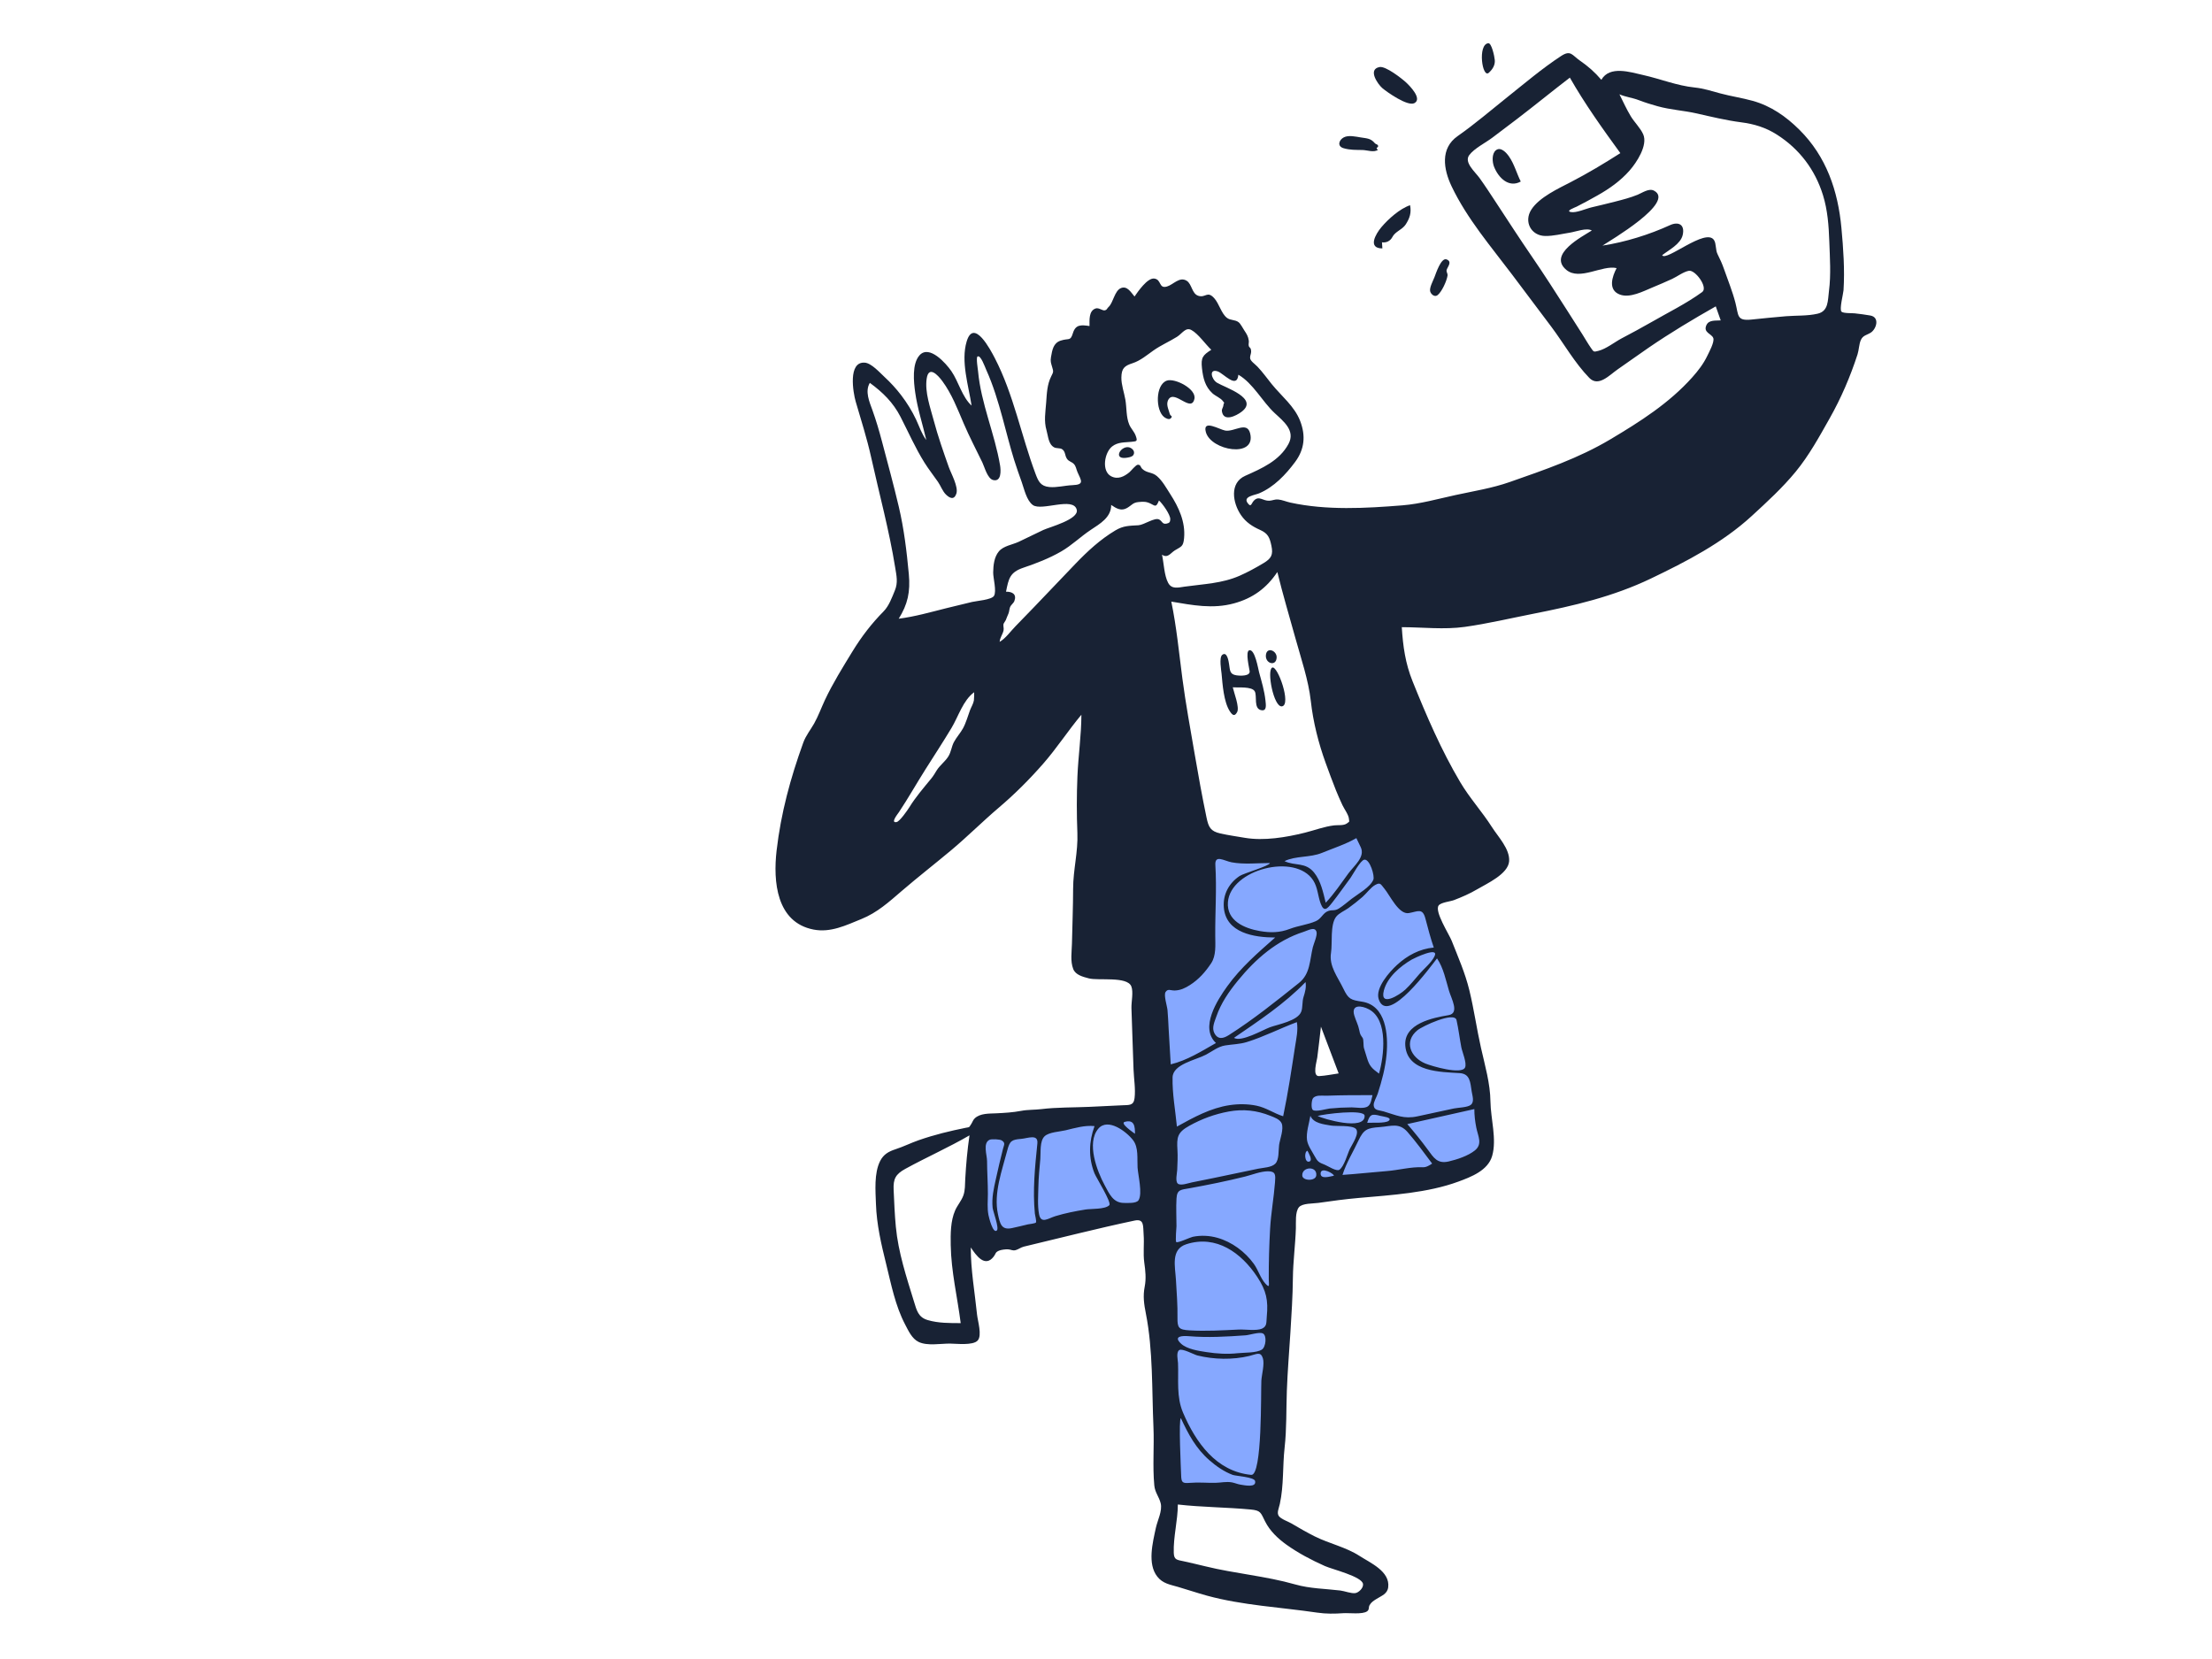 <svg width="1024" height="768" viewBox="0 0 1024 768" fill="none" xmlns="http://www.w3.org/2000/svg">
<path fill-rule="evenodd" clip-rule="evenodd" d="M632.199 382.002L632.353 382.02C634.588 382.453 638.292 388.846 639.809 390.663C644.699 396.524 649.59 402.384 654.481 408.244C656.439 410.59 659.262 413.053 660.656 415.767C661.729 417.856 662.097 420.735 662.737 422.973C670.69 450.776 678.469 478.758 684.262 507.103C685.509 513.204 686.692 519.347 687.385 525.54C687.727 528.601 688.626 533.1 687.293 536.058C685.79 539.392 680.954 540.778 677.812 541.811C671.699 543.823 665.3 545.021 658.968 546.096C643.711 548.685 628.263 550.19 612.843 551.407C608.133 551.778 603.284 551.772 598.603 552.405C596.367 552.707 597.038 552.107 596.333 553.608C595.352 555.697 596.002 560.054 595.886 562.331C595.612 567.686 595.338 573.04 595.063 578.396L592.819 622.216C592.061 637.024 591.303 651.833 590.544 666.642C590.257 672.253 589.969 677.864 589.683 683.476C589.529 686.475 589.986 690.347 589.182 693.251C588.573 695.447 589.574 694.8 586.881 694.93C580.645 695.231 574.184 694.476 567.946 694.253C560.871 694 553.796 693.747 546.719 693.494C544.699 693.421 542.441 693.995 541.626 692.546C540.635 690.782 541.39 685.931 541.32 683.961C541.124 678.472 540.927 672.981 540.731 667.492C540.192 652.422 539.653 637.352 539.114 622.283C538.379 601.731 537.643 581.178 536.907 560.624C529.04 562.208 521.171 563.792 513.303 565.375C501.677 567.715 490.05 570.055 478.423 572.394C473.091 573.467 466.758 575.916 461.252 575.126C455.782 574.341 453.522 572.005 453.215 566.814C452.885 561.249 453.013 555.64 453.088 550.07C453.211 540.96 453.472 531.851 453.817 522.746C469.351 521.347 484.886 519.947 500.42 518.548C508.692 517.802 516.964 517.058 525.235 516.312C527.112 516.144 531.74 516.506 532.578 515.091C533.881 512.891 532.431 505.658 532.391 503.17L532.021 479.648L530.663 393.102C534.382 393.224 538.102 393.335 541.821 393.439C558.002 393.896 574.263 394.558 590.449 394.06C598.566 393.811 606.257 391.621 613.919 389.037C617.994 387.664 622.027 386.168 626.028 384.595C627.288 384.1 630.994 381.758 632.353 382.02L632.199 382.002ZM610.414 462.536L602.147 502.967L630.435 501.093L610.414 462.536Z" fill="#86A8FF"/>
<path fill-rule="evenodd" clip-rule="evenodd" d="M846.689 134.63C846.111 139.127 846.522 144.03 841.445 145.216C836.747 146.314 831.592 146.006 826.802 146.39C821.419 146.823 816.052 147.413 810.681 147.946C803.908 148.617 804.874 146.014 803.394 140.23C802.04 134.948 799.881 129.677 798.085 124.526C797.25 122.132 796.254 119.929 795.115 117.673C794.084 115.63 794.575 112.852 793.463 111.135C789.672 105.278 771.18 121.295 769.462 118.138C772.591 115.702 778.006 112.976 778.966 108.808C780.095 103.909 776.982 102.446 773.07 104.237C763.444 108.647 752.336 112.093 741.838 113.7C745.233 111.431 775.94 93.544 765.635 88.238C763.312 87.042 760.21 89.293 758.115 90.145C754.791 91.497 751.319 92.403 747.848 93.289C744.192 94.222 740.526 95.12 736.849 95.969C734.27 96.564 729.673 98.679 727.16 98.157C724.609 97.627 729.128 96.043 729.868 95.67C733.095 94.044 736.269 92.298 739.418 90.529C745.007 87.391 750.168 83.755 754.419 78.902C757.626 75.241 762.921 67.245 760.689 62.182C759.395 59.247 756.559 56.535 754.893 53.755C752.948 50.507 751.378 47.046 749.689 43.662C752.516 44.906 755.69 45.224 758.576 46.34C761.462 47.456 764.393 48.36 767.395 49.19C773.418 50.854 779.424 51.15 785.393 52.5C792.149 54.028 799.19 55.737 806.054 56.62C812.031 57.387 817.406 59.023 822.527 62.282C832.985 68.939 840.239 78.501 843.909 90.327C846.059 97.255 846.582 104.483 846.835 111.691C847.102 119.29 847.662 127.064 846.689 134.63ZM787.997 135.189C780.694 140.513 772.18 144.673 764.343 149.202C759.858 151.792 755.279 154.214 750.704 156.642C747.458 158.365 743.514 161.537 739.941 162.421C737.681 162.98 737.849 163.023 736.419 160.962C735.052 158.994 733.858 156.875 732.578 154.848C730.219 151.111 727.837 147.388 725.456 143.665C720.117 135.32 714.788 126.976 709.178 118.808C703.55 110.612 698.151 102.265 692.699 93.953C690.165 90.089 687.647 86.21 684.958 82.451C682.904 79.582 677.64 75.205 680.14 71.826C682.462 68.687 687.752 66.08 690.881 63.705C694.704 60.804 698.55 57.934 702.363 55.018C710.561 48.751 718.543 42.212 726.733 35.937C733.683 48.127 741.859 59.555 750.107 70.889C742.649 75.648 735.114 80.173 727.255 84.247C721.45 87.257 712.57 91.323 708.903 97.031C705.291 102.653 708.839 109.138 715.277 109.241C719.127 109.303 722.965 108.283 726.74 107.701C729.465 107.28 734.44 105.316 736.897 106.7C732.481 109.518 716.46 117.729 725.096 124.929C731.27 130.075 741.706 122.565 748.374 124.111C746.342 128.012 744.229 134.234 749.871 136.355C754.566 138.121 760.711 134.83 764.936 133.085C767.99 131.824 771.023 130.52 774.026 129.144C776.413 128.049 779.272 125.83 781.823 125.358C784.799 124.806 790.859 133.101 787.997 135.189ZM652.235 422.688C656.414 421.926 658.559 420.198 659.875 425.272C661.054 429.816 662.222 434.193 663.741 438.653C657.214 439.217 651.457 442.333 646.698 446.717C643.308 449.84 636.568 457.296 638.239 462.526C642.299 475.237 662.804 446.722 665.24 443.675C668.223 448.034 669.32 453.742 670.803 458.728C671.858 462.276 675.774 469.078 670.597 469.94C663.33 471.152 649.695 473.858 650.556 484.151C651.575 496.3 667.03 496.232 675.701 496.778C680.59 497.085 680.612 501.002 681.308 505.386C681.62 507.346 682.592 509.996 680.928 511.431C679.45 512.705 674.923 512.741 672.999 513.153C667.391 514.357 661.787 515.584 656.179 516.787C649.814 518.153 646.448 516.24 640.497 514.496C638.293 513.851 636.08 514.123 635.918 511.657C635.819 510.143 637.3 507.802 637.785 506.305C639.706 500.382 641.341 494.284 641.893 488.064C642.696 479.026 641.693 465.475 630.564 463.711C625.27 462.872 624.251 462.599 621.862 457.63C619.276 452.257 615.172 447.281 616.164 441.091C616.882 436.606 615.671 428.119 618.533 424.399C619.857 422.679 622.437 421.653 624.197 420.391C626.441 418.781 628.602 417.058 630.693 415.256C632.452 413.741 634.597 410.779 636.591 409.685C639.027 408.347 639.102 409.259 640.852 411.348C643.434 414.434 647.54 423.545 652.235 422.688ZM664.045 442.768C662.597 445.69 659.251 448.408 657.119 450.847C654.975 453.301 652.946 455.894 650.555 458.118C647.923 460.566 638.574 466.479 640.634 458.52C642.236 452.33 648.234 447.316 653.512 444.227C654.534 443.628 666.496 437.823 664.045 442.768ZM674.272 472.239C675.199 476.382 675.698 480.653 676.489 484.826C676.895 486.96 679.139 492.114 678.224 494.166C676.674 497.644 662.727 493.527 659.835 492.33C652.953 489.481 649.793 482.167 656.14 476.958C658.547 474.985 673.345 468.097 674.272 472.239ZM683.416 522.002C684.193 525.957 686.466 529.625 682.709 532.615C679.589 535.098 674.478 536.792 670.634 537.676C665.395 538.88 663.71 535.944 660.937 532.168C657.955 528.108 654.781 524.185 651.487 520.373C661.83 518.057 672.173 515.741 682.517 513.426C682.511 516.308 682.86 519.178 683.416 522.002ZM658.633 540.36C653.239 540.081 647.435 541.704 641.965 542.131C635.133 542.665 628.32 543.441 621.483 543.899C623.234 538.31 626.381 533.325 628.842 528.045C631.311 522.747 633.045 522.174 638.726 521.766C643.99 521.387 647.702 519.575 651.587 524.041C655.629 528.685 659.289 533.732 662.979 538.655C661.723 539.495 660.223 540.443 658.633 540.36ZM620.076 541.501C618.745 542.47 614.641 539.714 613.258 539.18C610.567 538.14 609.971 537.806 608.566 535.181C607.36 532.925 605.441 530.361 605.063 527.785C604.564 524.39 606.066 519.92 606.614 516.547C608.07 520.059 612.851 520.466 616.081 521.041C618.524 521.476 625.763 520.783 627.605 522.523C629.64 524.445 625.893 529.806 624.917 531.825C623.752 534.235 622.313 539.871 620.076 541.501ZM617.468 544.286C615.866 544.545 611.257 546.138 611.349 543.213C611.452 539.871 617.795 543.476 617.468 544.286ZM609.345 544.111C609.053 546.924 602.998 546.691 602.859 544.216C602.624 540.033 609.81 539.617 609.345 544.111ZM602.422 468.231C600.874 472.64 591.446 474.217 587.825 475.574C584.518 476.814 574.639 482.536 571.229 480.461C582.771 472.528 594.599 464.755 604.378 454.626C604.778 457.128 604.169 459.218 603.431 461.586C602.765 463.724 603.108 466.278 602.422 468.231ZM599.552 484.308C597.891 495.108 596.261 506.049 594.013 516.741C589.731 515.432 586.199 512.78 581.699 511.856C577.593 511.013 573.351 510.992 569.211 511.608C560.389 512.92 552.524 517.284 544.826 521.537C544.115 514.131 542.643 506.205 542.817 498.773C542.961 492.599 553.526 490.771 558.318 488.221C561.217 486.678 563.839 484.508 567.142 483.97C570.54 483.416 573.82 483.433 577.178 482.397C585.115 479.948 592.586 476.065 600.362 473.171C600.998 476.878 600.115 480.655 599.552 484.308ZM592.134 530.013C591.782 532.468 592.227 536.849 590.356 538.72C588.594 540.483 584.832 540.54 582.509 541.018C575.432 542.474 568.362 543.944 561.295 545.446C558.134 546.118 554.971 546.76 551.797 547.36C550.283 547.646 546.485 549.098 545.21 547.893C544 546.749 544.901 543.094 544.966 541.56C545.096 538.497 545.269 535.424 545.077 532.36C544.708 526.482 545.036 524.231 550.506 521.19C556.318 517.959 562.321 515.747 568.862 514.549C575.486 513.337 581.796 514 588.1 516.543C589.854 517.25 592.485 518.122 593.302 520.013C594.413 522.587 592.509 527.405 592.134 530.013ZM584.167 624.759C581.573 626.386 575.929 626.108 572.949 626.439C568.137 626.97 563.295 626.667 558.515 625.924C554.917 625.366 549.548 624.592 546.79 622.066C542.872 618.477 547.393 618.313 550.392 618.565C559.109 619.298 567.936 618.786 576.646 618.156C578.341 618.033 582.899 616.545 584.534 617.242C586.624 618.132 585.984 623.62 584.167 624.759ZM579.224 682.763C562.983 681.185 553.566 667.735 547.676 653.986C544.515 646.604 545.655 638.859 545.343 631.053C545.286 629.627 544.391 626.089 545.857 625.024C547.234 624.023 552.806 627.117 554.313 627.486C562.038 629.38 570.581 629.561 578.324 627.722C581.678 626.925 583.556 625.444 584.621 628.768C585.479 631.445 584.071 636.377 583.918 639.183C583.652 644.035 584.413 683.266 579.224 682.763ZM546.779 682.778C546.717 680.422 545.528 656.615 546.681 656.543C550.108 663.935 553.628 670.547 559.866 675.985C563.052 678.764 566.635 681.268 570.62 682.76C572.118 683.32 580.602 683.745 581.018 685.603C581.745 688.854 575.953 687.542 574.235 687.278C572.857 687.065 571.616 686.477 570.264 686.232C567.688 685.765 565.253 686.393 562.666 686.445C558.735 686.525 554.875 686.113 550.942 686.453C547.347 686.763 546.875 686.35 546.779 682.778ZM549.176 575.995C563.08 571.501 574.7 580.012 582.039 591.152C586.223 597.505 587.158 601.947 586.427 609.469C586.164 612.162 586.648 613.985 584.173 615.082C581.722 616.169 576.155 615.363 573.504 615.487C565.879 615.843 558.283 616.317 550.658 615.864C545.705 615.571 545.005 614.732 545.091 609.924C545.193 604.136 544.712 598.375 544.384 592.578C544.03 586.306 541.876 578.354 549.176 575.995ZM544.626 567.659C544.635 563.406 544.38 559.043 544.639 554.797C544.898 550.588 546.69 550.796 550.663 550.078C559.269 548.522 567.864 546.781 576.353 544.672C579.711 543.838 583.505 542.237 587.004 542.224C590.674 542.21 590.48 544.098 590.235 547.348C589.691 554.547 588.372 561.64 587.971 568.801C587.538 576.53 587.311 584.359 587.345 592.096C587.357 594.708 587.992 596.642 585.766 594.198C583.536 591.749 582.445 587.848 580.455 585.096C576.378 579.462 570.318 574.93 563.593 573.021C559.875 571.966 555.964 571.783 552.174 572.547C551.024 572.778 545.263 575.528 544.53 574.985C544.033 574.617 544.625 567.831 544.626 567.659ZM595.492 715.044C601.007 718.993 607.114 722.184 613.297 724.954C616.775 726.512 630.545 729.792 630.985 733.3C631.219 735.171 628.937 737.269 627.443 737.49C625.547 737.771 622.423 736.533 620.492 736.298C613.469 735.446 606.46 735.44 599.608 733.485C585.927 729.581 571.743 728.481 557.92 725.077C554.631 724.268 551.334 723.509 548.029 722.775C544.889 722.078 543.482 722.197 543.371 718.842C543.126 711.477 545.239 703.932 545.255 696.476C556.438 697.752 567.659 697.736 578.873 698.786C583.678 699.236 583.566 700.146 585.671 704.345C587.857 708.701 591.575 712.239 595.492 715.044ZM540.968 475.77C540.826 473.043 540.716 470.31 540.469 467.591C540.303 465.764 538.635 460.658 539.576 459.236C540.693 457.547 541.819 458.578 543.819 458.53C546.456 458.468 548.663 457.408 550.837 456.021C554.955 453.395 558.016 449.938 560.688 445.904C563.038 442.353 562.601 437.502 562.572 433.251C562.498 422.257 563.299 411.534 562.628 400.491C562.32 395.419 566.649 398.53 570.146 399.187C575.865 400.261 582.081 399.517 587.893 399.531C587.677 400.883 575.791 404.239 573.871 405.517C568.956 408.786 566.089 414.016 566.538 419.979C567.439 431.975 580.651 433.98 590.305 434.003C582.296 441.085 574.43 447.837 568.135 456.574C563.494 463.015 555.319 475.716 562.906 482.843C556.199 486.652 549.551 490.89 541.966 492.723C541.626 487.073 541.262 481.423 540.968 475.77ZM537.923 256.791C540.653 258.545 541.802 256.065 543.88 254.781C546.807 252.971 547.776 253.149 548.147 249.108C548.834 241.613 545.681 234.828 541.722 228.695C539.923 225.907 538.128 222.587 535.588 220.408C533.272 218.421 530.932 219.105 528.787 217.051C527.944 216.244 528.125 215.104 526.733 215.136C525.816 215.158 523.588 217.998 522.83 218.625C520.439 220.605 517.513 222.112 514.378 220.479C509.814 218.103 511.28 209.477 514.825 206.683C517.554 204.531 520.78 204.864 523.888 204.516C526.218 204.257 526.703 204.358 525.744 201.691C525.072 199.824 523.524 198.367 522.759 196.54C521.288 193.033 521.608 188.771 520.974 185.059C520.403 181.733 519.07 178.136 519.118 174.758C519.181 170.457 520.586 169.34 524.313 168.134C527.923 166.966 530.912 164.391 533.987 162.228C537.468 159.779 541.28 158.162 544.856 155.926C547.284 154.407 548.851 151.337 551.522 152.771C554.694 154.475 558.049 159.408 560.747 161.928C556.799 164.434 555.882 165.53 556.425 170.436C556.925 174.933 557.841 178.941 561.279 182.074C562.599 183.278 565.063 184.242 566.086 185.63C567.28 187.247 566.504 185.822 566.353 187.647C566.273 188.632 565.494 189.276 565.664 190.414C566.421 195.468 572.228 192.485 574.62 190.729C583.169 184.456 567.207 179.474 563.415 177.189C560.797 175.609 559.503 170.57 563.651 171.909C566.41 172.799 572.644 180.349 573.277 173.467C580.119 177.442 584.341 185.886 590.079 191.225C594.215 195.076 599.773 199.347 596.489 205.496C592.305 213.335 584.006 216.893 576.431 220.275C569.082 223.555 570.608 232.838 574.536 238.52C576.807 241.804 579.782 243.729 583.361 245.325C587.018 246.956 587.777 248.872 588.576 252.655C589.463 256.852 588.521 258.543 584.887 260.711C581.339 262.829 577.629 264.88 573.841 266.537C565.651 270.121 557.154 270.348 548.442 271.569C545.389 271.997 542.461 272.889 540.795 269.862C538.921 266.455 538.784 260.589 537.923 256.791ZM536.606 240.489C534.556 239.408 529.606 242.997 527.015 243.155C522.822 243.409 520.069 243.313 516.347 245.537C509.312 249.741 503.474 255.153 497.832 261.023C491.477 267.634 485.159 274.28 478.826 280.911C475.956 283.914 473.071 286.902 470.155 289.86C467.857 292.192 465.611 295.471 462.767 297.135C462.915 295.159 464.126 293.76 464.556 291.928C464.807 290.857 464.369 289.948 464.531 288.922C464.584 288.589 465.479 287.432 465.614 287.052C465.977 286.05 466.421 285.06 466.852 284.019C467.254 283.048 467.196 282.041 467.603 281.027C468.023 279.981 469.171 279.289 469.57 278.259C470.738 275.244 468.805 273.846 465.713 273.917C466.923 267.885 467.452 264.934 473.759 262.807C479.785 260.775 485.671 258.493 491.207 255.317C496.121 252.498 500.222 248.434 504.947 245.292C509.177 242.478 514.442 239.53 514.399 233.76C516.797 235.387 519.044 236.756 521.788 235.136C524.103 233.769 524.411 232.668 527.087 232.41C529.272 232.201 530.626 232.145 532.576 233.106C534.871 234.236 535.185 235.022 536.521 231.695C538.04 232.973 541.88 238.298 541.751 240.406C541.682 241.567 541.506 242.091 540.067 242.397C538.026 242.831 538.105 241.279 536.606 240.489ZM527.045 555.644C526.048 557.173 521.842 556.891 520.218 556.871C515.267 556.806 513.536 552.651 511.364 548.636C507.939 542.305 502.82 529.156 508.439 522.512C512.873 517.268 521.511 523.875 524.536 527.835C527.149 531.257 526.372 536.388 526.615 540.494C526.82 543.954 529.016 552.627 527.045 555.644ZM513.519 557.937C511.54 559.916 505.115 559.497 502.493 559.923C497.811 560.68 493.156 561.591 488.615 562.974C485.234 564.003 481.892 566.772 481 562.059C480.252 558.097 480.624 553.344 480.696 549.345C480.773 545.03 481.224 540.77 481.599 536.475C481.853 533.57 481.218 528.226 483.589 525.996C485.633 524.075 490.602 523.89 493.255 523.253C497.611 522.208 502.163 520.836 506.692 521.304C504.05 528.475 503.825 535.996 506.658 543.142C507.466 545.182 514.742 556.714 513.519 557.937ZM480.226 529.368C479.122 540.155 478.012 551.01 479.075 561.852C479.139 562.498 479.911 565.46 479.575 565.923C479.228 566.404 476.479 566.652 475.854 566.799C473.375 567.387 470.9 568.011 468.405 568.533C463.548 569.548 462.915 566.48 461.962 561.979C459.921 552.336 463.878 541.881 466.275 532.62C467.443 528.11 468.309 527.59 472.743 527.216C475.829 526.957 480.695 524.784 480.226 529.368ZM461.473 569.613C459.617 571.301 457.762 563.337 457.599 562.525C456.95 559.302 457.311 556.033 457.32 552.76C457.336 547.646 456.945 542.557 456.938 537.468C456.933 534.715 454.871 529.088 458.128 527.631C459.084 527.204 462.881 527.382 463.743 527.944C465.533 529.113 464.827 529.87 464.297 531.903C463.109 536.467 462.083 541.052 461.049 545.653C460.034 550.164 459.034 554.505 459.517 559.164C459.676 560.705 462.656 568.537 461.473 569.613ZM520.657 519.351C525.181 518.076 525.423 521.542 525.416 524.859C524.726 524.331 518.297 520.016 520.657 519.351ZM460.144 275.852C459.036 277.679 452.015 278.178 450.008 278.659C446.061 279.604 442.113 280.543 438.176 281.528C430.8 283.372 423.606 285.452 416.046 286.417C420.197 279.77 421.489 274.03 420.717 265.734C419.742 255.26 418.504 244.893 416.092 234.641C413.715 224.531 410.963 214.489 408.313 204.447C407.011 199.513 405.603 194.674 403.871 189.873C402.482 186.026 400.314 181.182 402.67 177.238C408.651 181.601 413.447 186.302 416.858 192.93C420.513 200.035 423.703 207.329 427.944 214.127C429.884 217.235 432.148 220.069 434.222 223.077C435.457 224.867 436.356 227.45 437.927 228.96C439.739 230.7 441.671 231.521 442.707 228.584C443.818 225.432 440.274 219.196 439.228 216.236C436.701 209.091 434.195 201.96 432.247 194.631C430.67 188.706 428.064 181.543 428.987 175.292C429.9 169.103 434.099 173.533 436.223 176.41C440.604 182.342 443.227 189.256 446.104 195.981C448.749 202.159 451.834 208.05 454.761 214.085C455.779 216.185 457.121 221.61 459.789 222.234C463.666 223.143 463.337 217.683 462.967 215.468C460.51 200.781 454.096 186.719 452.765 171.778C452.701 171.064 451.774 165.513 452.519 165.049C453.964 164.15 455.914 169.782 456.538 171.162C459.781 178.339 462.04 185.905 464.112 193.486C465.875 199.934 467.469 206.43 469.448 212.817C470.535 216.327 471.781 219.779 473.009 223.242C474.121 226.379 475.249 231.739 478.147 233.806C482.258 236.738 496.972 229.767 498.463 235.999C499.524 240.429 485.88 243.997 482.975 245.342C479.15 247.113 475.398 249.052 471.571 250.825C468.674 252.166 464.51 252.716 462.414 255.239C460.193 257.912 459.838 261.666 459.772 264.982C459.721 267.492 461.46 273.686 460.144 275.852ZM450.846 324.226C450.651 325.618 449.545 327.462 449.047 328.787C448.033 331.486 447.172 334.711 445.762 337.233C444.549 339.405 442.759 341.347 441.588 343.551C440.476 345.643 440.329 348.055 439.03 350.149C437.545 352.543 435.09 354.264 433.615 356.642C432.888 357.816 432.137 359.156 431.109 360.405C427.471 364.832 423.86 369.008 420.934 373.75C420.185 374.964 416.531 380.263 415.076 380.55C412.036 381.147 415.575 376.825 416.17 375.931C420.478 369.466 424.304 362.659 428.462 356.093C432.49 349.736 436.611 343.428 440.488 336.975C443.649 331.714 445.835 324.161 450.973 320.455C450.993 321.715 450.951 322.972 450.846 324.226ZM591.32 264.807C593.823 275.095 596.816 285.064 599.636 295.26C602.254 304.72 605.738 314.844 606.823 324.597C607.898 334.258 610.368 344.033 613.689 353.203C615.225 357.446 616.804 361.705 618.471 365.899C619.387 368.203 620.411 370.455 621.45 372.705C622.257 374.453 624.389 377.284 624.471 379.136C624.536 380.62 625.052 380.027 623.588 381.142C622.072 382.296 619.446 381.877 617.68 382.08C613.075 382.613 608.585 384.345 604.095 385.467C595.437 387.631 585.117 389.349 576.245 387.843C572.513 387.209 568.637 386.66 564.947 385.835C560.407 384.819 559.473 382.94 558.541 378.478C556.503 368.721 554.748 358.99 553.065 349.169C551.065 337.486 548.899 325.817 547.355 314.062C545.795 302.17 544.675 290.266 542.231 278.503C552.089 280.152 561.373 282.014 571.261 279.313C580.016 276.921 586.337 272.245 591.32 264.807ZM629.912 392.174C632.115 396.716 626.803 400.8 624.229 404.299C620.834 408.91 617.663 413.729 613.715 417.9C612.53 413.16 611.49 407.826 608.33 403.933C604.293 398.962 599.581 400.993 594.635 398.641C599.822 396.118 606.444 397.081 611.946 394.831C617.374 392.612 622.854 390.87 627.903 387.987C628.574 389.382 629.237 390.781 629.912 392.174ZM610.677 498.156C607.362 498.34 609.58 491.349 609.795 489.612C610.387 484.837 610.985 480.062 611.503 475.279C614.238 482.491 616.973 489.703 619.706 496.915C616.701 497.344 613.715 497.987 610.677 498.156ZM605.285 532.73C605.737 533.735 607.846 537.084 606.181 537.702C603.899 538.548 603.624 533 605.285 532.73ZM601.329 455.033C590.769 463.464 580.283 471.917 568.857 479.175C566.353 480.766 563.832 481.431 562.173 478.278C560.869 475.798 562.246 473.004 563.083 470.577C565.216 464.388 568.932 459.008 573.05 453.971C581.276 443.912 591.065 435.321 603.556 431.355C605.6 430.706 608.755 428.748 609.471 431.452C609.892 433.042 608.108 437.014 607.746 438.506C606.254 444.67 606.58 450.843 601.329 455.033ZM631.727 516.521C631.96 523.68 612.389 517.906 609.951 516.626C612.509 515.768 631.622 513.303 631.727 516.521ZM638.995 516.566C640.157 516.876 644.617 517.269 642.951 518.793C641.46 520.158 634.708 519.61 632.919 519.778C634.121 515.828 635.034 515.512 638.995 516.566ZM635.369 506.976C634.932 508.569 634.754 510.999 633.326 512.09C631.548 513.451 627.768 512.624 625.755 512.635C622.336 512.653 618.921 512.828 615.518 513.168C614.216 513.297 608.943 514.886 607.723 513.802C606.827 513.006 607.161 509.27 607.813 508.43C609.153 506.704 612.239 507.302 614.173 507.233C621.25 506.98 628.289 506.959 635.369 506.976ZM630.826 480.514C629.827 479.029 629.648 479.045 629.222 476.803C628.767 474.403 627.608 472.35 626.927 470.031C625.429 464.929 630.217 465.382 633.729 467.253C642.84 472.107 640.641 489.069 638.388 497.009C635.112 494.601 633.903 493.509 632.776 489.623C632.348 488.146 631.868 486.696 631.422 485.227C631.095 484.146 631.323 481.253 630.826 480.514ZM631.615 397.961C634.158 397.654 636.486 405.547 635.759 407.255C634.272 410.749 628.588 413.87 625.694 416.1C623.767 417.585 621.852 419.287 619.793 420.582C617.88 421.783 616.78 421.109 615.002 421.686C612.428 422.519 611.805 425.242 609.171 426.412C605.465 428.059 600.974 428.52 597.103 430.007C592.407 431.811 588.103 431.86 583.179 431.005C576.097 429.776 567.797 426.262 568.435 417.658C569.56 402.476 599.711 394.697 607.933 407.57C610.074 410.92 610.04 414.826 611.43 418.425C612.935 422.32 614.394 420.789 616.657 417.921C619.619 414.167 622.37 410.212 625.215 406.369C626.135 405.127 629.779 398.185 631.615 397.961ZM446.841 545.778C446.697 548.36 446.851 550.979 445.953 553.443C445.049 555.927 443.214 557.936 442.158 560.351C440.017 565.244 440.033 571.165 440.118 576.408C440.317 588.608 443.206 600.457 444.734 612.511C439.648 612.499 434.391 612.556 429.461 611.102C425.058 609.803 424.356 606.585 423.11 602.53C419.614 591.141 415.837 579.801 414.708 567.874C414.171 562.19 413.945 556.46 413.688 550.758C413.464 545.756 414.587 543.574 419.103 541.098C428.918 535.714 439.092 531.231 448.806 525.592C447.813 532.283 447.219 539.026 446.841 545.778ZM865.837 146.06C863.447 145.621 861.035 145.347 858.623 145.059C857.365 144.909 853.444 145.118 852.503 144.298C851.382 143.322 853.322 135.942 853.422 134.358C854.029 124.835 853.323 115.017 852.449 105.53C850.869 88.355 845.468 72.443 833.005 60.076C826.802 53.919 819.829 49.035 811.357 46.678C806.422 45.305 801.336 44.572 796.389 43.241C792.4 42.165 788.676 40.934 784.531 40.508C776.264 39.658 768.706 36.534 760.638 34.727C754.703 33.397 745.156 30.244 741.308 36.946C738.278 33.393 735.231 30.726 731.411 28.076C727.752 25.537 727.153 23.002 722.672 25.933C713.966 31.628 705.811 38.576 697.679 45.056C690.084 51.108 682.736 57.446 674.776 63.011C666.658 68.688 668.197 78.322 672.015 86.308C679.197 101.341 690.276 114.192 699.973 127.077C706.048 135.149 712.142 143.232 718.192 151.32C723.976 159.05 728.978 167.997 735.737 174.942C739.998 179.32 745.084 173.595 748.93 170.95C753.703 167.664 758.393 164.256 763.172 160.98C773.123 154.156 783.772 147.764 794.278 141.824C795.042 143.99 795.806 146.156 796.57 148.323C794.263 148.496 791.145 147.98 789.972 150.461C788.294 154.004 792.41 154.469 793.131 156.501C793.776 158.315 791.133 163.107 790.351 164.742C788.593 168.426 786.138 171.602 783.434 174.634C772.735 186.635 759.195 195.219 745.457 203.401C730.757 212.155 715.001 217.5 698.907 223.141C690.723 226.009 682.229 227.342 673.784 229.178C665.646 230.948 657.516 233.273 649.201 233.941C632.188 235.306 614.135 236.329 597.328 232.66C595.489 232.259 593.542 231.389 591.67 231.224C590.17 231.091 589.059 231.72 587.642 231.801C584.601 231.975 582.858 229.255 580.442 231.782C579.233 233.046 579.211 235.168 577.527 232.809C575.384 229.808 580.861 229.228 582.891 228.373C589.726 225.494 595.22 219.699 599.562 213.84C603.902 207.986 604.525 201.734 601.883 194.88C599.242 188.029 593.234 183.385 588.725 177.821C586.543 175.127 584.536 172.277 582.14 169.762C580.861 168.419 578.801 167.133 578.721 165.778C578.628 164.203 579.571 163.421 579.007 161.507C578.861 161.009 578.235 160.726 578.102 160.179C577.892 159.307 578.217 158.559 578.108 157.709C577.854 155.761 577.09 154.537 576.009 152.941C575.335 151.943 574.35 149.946 573.423 149.199C571.798 147.889 569.582 148.423 567.93 147.095C565.316 144.995 564.396 140.57 562.084 138.02C558.828 134.432 558.134 138.057 554.685 136.914C551.736 135.935 551.77 131.497 549.387 129.996C546.03 127.882 543.202 131.772 540.221 132.638C536.3 133.778 537.806 129.353 534.311 128.95C531.154 128.586 526.782 134.989 525.207 137.263C523.604 135.394 521.849 132.209 518.963 133.35C515.934 134.548 515.395 140.124 513.181 142.113C512.41 142.805 512.573 143.315 511.623 143.634C510.398 144.044 508.764 142.265 507.179 142.807C503.983 143.902 504.373 148.168 504.366 150.932C500.594 150.381 497.963 150.1 496.7 154.165C495.464 158.144 494.995 156.388 491.019 157.681C487.59 158.794 487.111 162.05 486.545 165.234C486.195 167.214 486.519 168.023 487.051 169.828C487.723 172.102 487.723 172.074 486.628 174.244C484.719 178.032 484.605 182.204 484.299 186.372C483.975 190.819 483.197 194.868 484.461 199.212C485.243 201.9 485.302 205.558 487.935 207.063C488.98 207.66 490.753 207.333 491.642 207.925C493.339 209.055 492.822 210.774 493.952 212.424C494.799 213.659 496.164 213.778 497.113 214.779C498.144 215.869 498.205 217.196 498.792 218.526C500.531 222.464 502.166 224.369 496.499 224.594C493.004 224.733 489.275 225.781 485.793 225.459C481.684 225.081 480.662 222.784 479.355 219.287C472.764 201.665 469.222 182.565 460.541 165.808C458.635 162.128 450.812 147.097 447.506 158.049C444.717 167.286 448.376 178.559 449.778 187.753C445.377 183.787 443.75 176.642 440.408 171.799C437.94 168.221 430.21 159.435 425.68 164.47C422.109 168.438 423.002 176.853 423.66 181.597C424.702 189.103 427.1 196.336 428.813 203.698C426.656 200.876 425.592 197.431 424.096 194.254C422.219 190.27 419.876 186.49 417.207 182.989C414.875 179.93 412.267 177.086 409.44 174.478C407.279 172.483 403.408 168.117 400.339 167.881C392.441 167.275 394.925 181.764 396.128 185.906C398.621 194.492 401.325 202.841 403.26 211.599C407.044 228.711 411.628 245.428 414.415 262.758C415.032 266.6 415.776 269.667 414.256 273.361C412.917 276.615 411.527 280.506 409.057 283.008C403.463 288.674 398.819 294.724 394.639 301.551C390.161 308.863 385.551 316.259 381.895 324.022C380.215 327.593 378.84 331.456 376.908 334.891C375.164 337.991 373.067 340.441 371.827 343.874C365.904 360.276 361.518 376.391 359.509 393.759C357.86 408.018 359.397 426.985 376.613 430.322C384.522 431.855 391.623 428.348 398.754 425.453C406.131 422.46 411.464 417.593 417.481 412.421C424.957 405.995 432.719 399.966 440.274 393.647C447.832 387.324 454.814 380.312 462.332 373.922C469.758 367.608 476.475 360.903 482.897 353.572C489.267 346.299 494.442 338.242 500.609 330.867C500.586 340.415 499.168 349.876 498.771 359.411C498.407 368.153 498.399 376.886 498.751 385.624C499.104 394.357 496.797 402.669 496.778 411.383C496.759 419.883 496.422 428.334 496.236 436.825C496.152 440.634 495.406 444.907 496.829 448.582C497.891 451.326 501.232 452.183 504.081 452.923C508.485 454.066 521.735 451.865 523.701 456.57C524.775 459.137 523.694 463.811 523.778 466.648C523.917 471.323 524.089 475.997 524.249 480.671C524.414 485.498 524.575 490.326 524.751 495.152C524.908 499.405 525.735 504.143 525.222 508.353C524.784 511.962 522.68 511.49 519.345 511.675C514.312 511.953 509.277 512.177 504.241 512.396C496.855 512.72 489.146 512.572 482.065 513.444C479.09 513.81 475.841 513.654 472.703 514.251C468.768 514.999 465.134 515.189 461.144 515.387C457.926 515.546 453.79 515.312 451.263 517.691C450.386 518.516 450.19 519.5 449.568 520.418C448.404 522.139 449.052 521.686 447.141 522.073C439.679 523.585 432.592 525.29 425.295 527.833C421.642 529.106 418.252 530.816 414.583 532.013C411.366 533.063 409.009 534.355 407.42 537.512C404.579 543.151 405.299 551.309 405.504 557.386C405.828 566.867 407.934 575.893 410.206 585.062C412.569 594.601 414.422 604.395 419.018 613.159C420.529 616.038 422.159 619.712 425.244 621.213C429.228 623.15 435.353 621.976 439.7 621.983C442.618 621.988 450.433 622.99 452.613 620.544C454.725 618.175 452.6 611.494 452.302 608.554C451.257 598.252 449.376 587.854 449.401 577.482C451.781 580.998 455.908 587.068 460.037 581.681C461.053 580.355 460.657 579.739 462.461 578.97C463.46 578.545 465.564 578.284 466.651 578.358C468.13 578.457 468.677 579.052 470.036 578.761C471.238 578.503 472.591 577.426 473.97 577.099C491.063 573.036 508.058 568.657 525.225 565.038C529.764 564.08 529.119 567.565 529.418 571.489C529.75 575.829 529.118 580.212 529.72 584.504C530.244 588.238 530.652 591.877 529.914 595.633C529.043 600.064 529.604 603.76 530.47 608.148C533.809 625.067 533.213 643.417 533.966 660.613C534.357 669.569 533.516 678.713 534.358 687.621C534.677 690.986 536.555 692.845 537.316 695.905C538.19 699.42 535.806 703.895 535.081 707.299C533.625 714.133 531.066 723.914 535.747 729.86C538.275 733.072 541.589 733.538 545.331 734.623C549.809 735.923 554.223 737.438 558.723 738.669C575.163 743.169 592.928 744.049 609.778 746.529C613.903 747.136 617.73 747.079 621.883 746.792C624.442 746.614 630.746 747.456 632.875 745.924C634.015 745.105 633.437 744.078 634.017 743.076C634.84 741.652 635.837 741.074 637.239 740.188C639.56 738.721 642.244 737.864 642.636 734.836C643.593 727.419 634.325 723.49 629.369 720.283C623.036 716.184 615.386 714.601 608.665 711.255C604.956 709.409 601.379 707.317 597.806 705.222C596.256 704.314 593.115 703.286 592.036 701.856C590.934 700.397 592.013 698.314 592.469 696.229C594.352 687.614 593.716 678.804 594.69 670.097C595.664 661.376 595.399 652.602 595.72 643.836C596.052 634.809 596.797 625.805 597.369 616.791C597.896 608.466 598.428 600.007 598.516 591.673C598.599 583.945 599.652 576.364 599.902 568.586C599.986 565.946 599.513 561.157 601.265 558.921C602.803 556.96 607.892 557.206 610.266 556.862C616.666 555.934 622.756 555.119 629.082 554.559C644.137 553.227 660.89 552.246 675.125 546.999C680.995 544.835 688.807 541.879 690.755 535.138C692.995 527.389 690.071 517.864 689.974 509.941C689.871 501.481 687.419 493.228 685.58 485.031C683.599 476.207 682.352 467.232 680.213 458.441C678.249 450.375 675.064 443.231 672.054 435.573C670.832 432.467 663.875 421.764 666.033 419.125C667.196 417.703 671.383 417.343 673.081 416.692C676.742 415.292 680.41 413.699 683.786 411.704C688.294 409.04 698.163 404.633 698.618 398.714C699.051 393.057 693.492 387.34 690.667 382.897C686.114 375.738 680.372 369.48 676.036 362.179C667.273 347.425 660.304 331.265 653.915 315.365C650.573 307.047 649.482 299.214 648.932 290.335C658.636 290.358 668.514 291.552 678.158 290.195C688.653 288.718 699.162 286.23 709.565 284.18C728.509 280.446 746.699 276.23 764.248 267.822C780.683 259.949 797.358 251.332 810.965 238.834C818.001 232.372 825.178 225.786 831.254 218.396C837.496 210.805 842.191 202.18 847.006 193.658C852.321 184.251 856.552 174.365 859.897 164.076C860.569 162.007 860.573 159.373 861.434 157.419C862.406 155.213 864.173 155.155 866.018 153.993C868.614 152.358 870.342 146.887 865.837 146.06Z" fill="#182234"/>
<path fill-rule="evenodd" clip-rule="evenodd" d="M639.89 40.76C642.109 42.665 651.671 49.379 654.759 47.746C658.57 45.731 652.537 39.661 650.912 38.164C648.845 36.26 641.459 30.5 638.63 31.035C632.978 32.104 637.894 39.044 639.89 40.76Z" fill="#182234"/>
<path fill-rule="evenodd" clip-rule="evenodd" d="M644.613 109.662C645.867 107.195 649.201 106.288 650.742 103.901C652.597 101.031 653.449 98.519 652.765 95C648.018 96.598 642.617 101.435 639.441 105.217C636.786 108.378 633.014 114.983 639.943 115C639.882 114.06 639.822 113.118 639.761 112.179C641.838 112.481 643.669 111.521 644.613 109.662Z" fill="#182234"/>
<path fill-rule="evenodd" clip-rule="evenodd" d="M621.998 68.618C625.058 69.497 627.584 69.373 630.711 69.442C632.98 69.492 636.081 70.739 637.92 69.334C636.288 68.389 638.35 68.336 637.946 67.415C637.607 66.647 636.962 66.898 636.439 66.276C634.571 64.061 632.946 64.088 629.985 63.627C627.689 63.268 624.314 62.441 622.108 63.582C619.788 64.783 618.889 67.724 621.998 68.618Z" fill="#182234"/>
<path fill-rule="evenodd" clip-rule="evenodd" d="M665.563 136.579C667.542 134.919 669.7 130.113 670.1 127.633C670.256 126.661 669.556 125.917 669.64 125.202C669.8 123.839 672.601 121.205 669.667 120.087C667.101 119.108 664.689 126.712 664.037 128.371C663.367 130.068 661.545 133.374 662.105 135.015C662.569 136.377 664.226 137.699 665.563 136.579Z" fill="#182234"/>
<path fill-rule="evenodd" clip-rule="evenodd" d="M689.241 33.662C691.032 32 692.165 30.115 691.98 27.829C691.833 26.029 690.484 19.821 688.967 20.004C683.928 20.612 686.194 36.493 689.241 33.662Z" fill="#182234"/>
<path fill-rule="evenodd" clip-rule="evenodd" d="M582.864 311.197C582.45 309.679 580.942 300.399 578.336 301.031C576.356 301.511 578.413 309.678 578.505 310.753C578.698 313.001 574.377 312.927 572.369 312.623C569.184 312.142 569.439 310.276 568.963 307.381C568.784 306.287 568.094 301.342 565.812 303.153C564.271 304.377 565.373 310.474 565.501 311.865C565.946 316.684 566.469 324.912 569.333 329.287C570.475 331.032 571.503 331.894 572.703 329.656C573.917 327.391 571.169 320.488 570.688 318.172C572.955 318.393 579.481 317.658 580.846 320.013C582.094 322.162 580.099 328.303 584.1 328.801C586.473 329.097 586.043 326.348 585.815 324.234C585.336 319.798 584.034 315.481 582.864 311.197Z" fill="#182234"/>
<path fill-rule="evenodd" clip-rule="evenodd" d="M588.943 309.05C586.315 310.237 589.615 327.545 593.46 326.987C597.947 326.334 591.447 307.919 588.943 309.05Z" fill="#182234"/>
<path fill-rule="evenodd" clip-rule="evenodd" d="M586.015 303.319C585.691 307.216 590.755 308.668 590.995 304.433C591.179 301.166 586.356 299.222 586.015 303.319Z" fill="#182234"/>
<path fill-rule="evenodd" clip-rule="evenodd" d="M558.217 199.996C560.529 208.612 581.573 212.277 578.738 200.657C577.317 194.839 571.388 200.008 567.248 199.331C564.569 198.893 556.589 193.92 558.217 199.996Z" fill="#182234"/>
<path fill-rule="evenodd" clip-rule="evenodd" d="M552.932 184.627C553.921 180.017 543.836 174.928 540.177 176.197C534.824 178.055 534.847 189.93 538.93 193.087C539.468 193.502 541.115 194.493 541.922 193.703C543.195 192.454 541.804 192.795 541.506 191.548C541.035 189.565 539.493 187.019 541.029 184.762C543.933 180.5 551.515 191.233 552.932 184.627Z" fill="#182234"/>
<path fill-rule="evenodd" clip-rule="evenodd" d="M522.181 207.005C518.545 206.801 515.563 212.445 520.913 211.972C521.937 211.881 524.138 211.623 524.733 210.547C525.717 208.764 523.779 207.095 522.181 207.005Z" fill="#182234"/>
<path fill-rule="evenodd" clip-rule="evenodd" d="M698.58 72.462C697.336 70.662 694.727 67.765 692.482 69.571C690.492 71.172 690.839 75.124 691.603 77.088C693.656 82.375 698.509 87.085 704 84.039C702.092 80.218 701.017 75.987 698.58 72.462Z" fill="#182234"/>
</svg>
